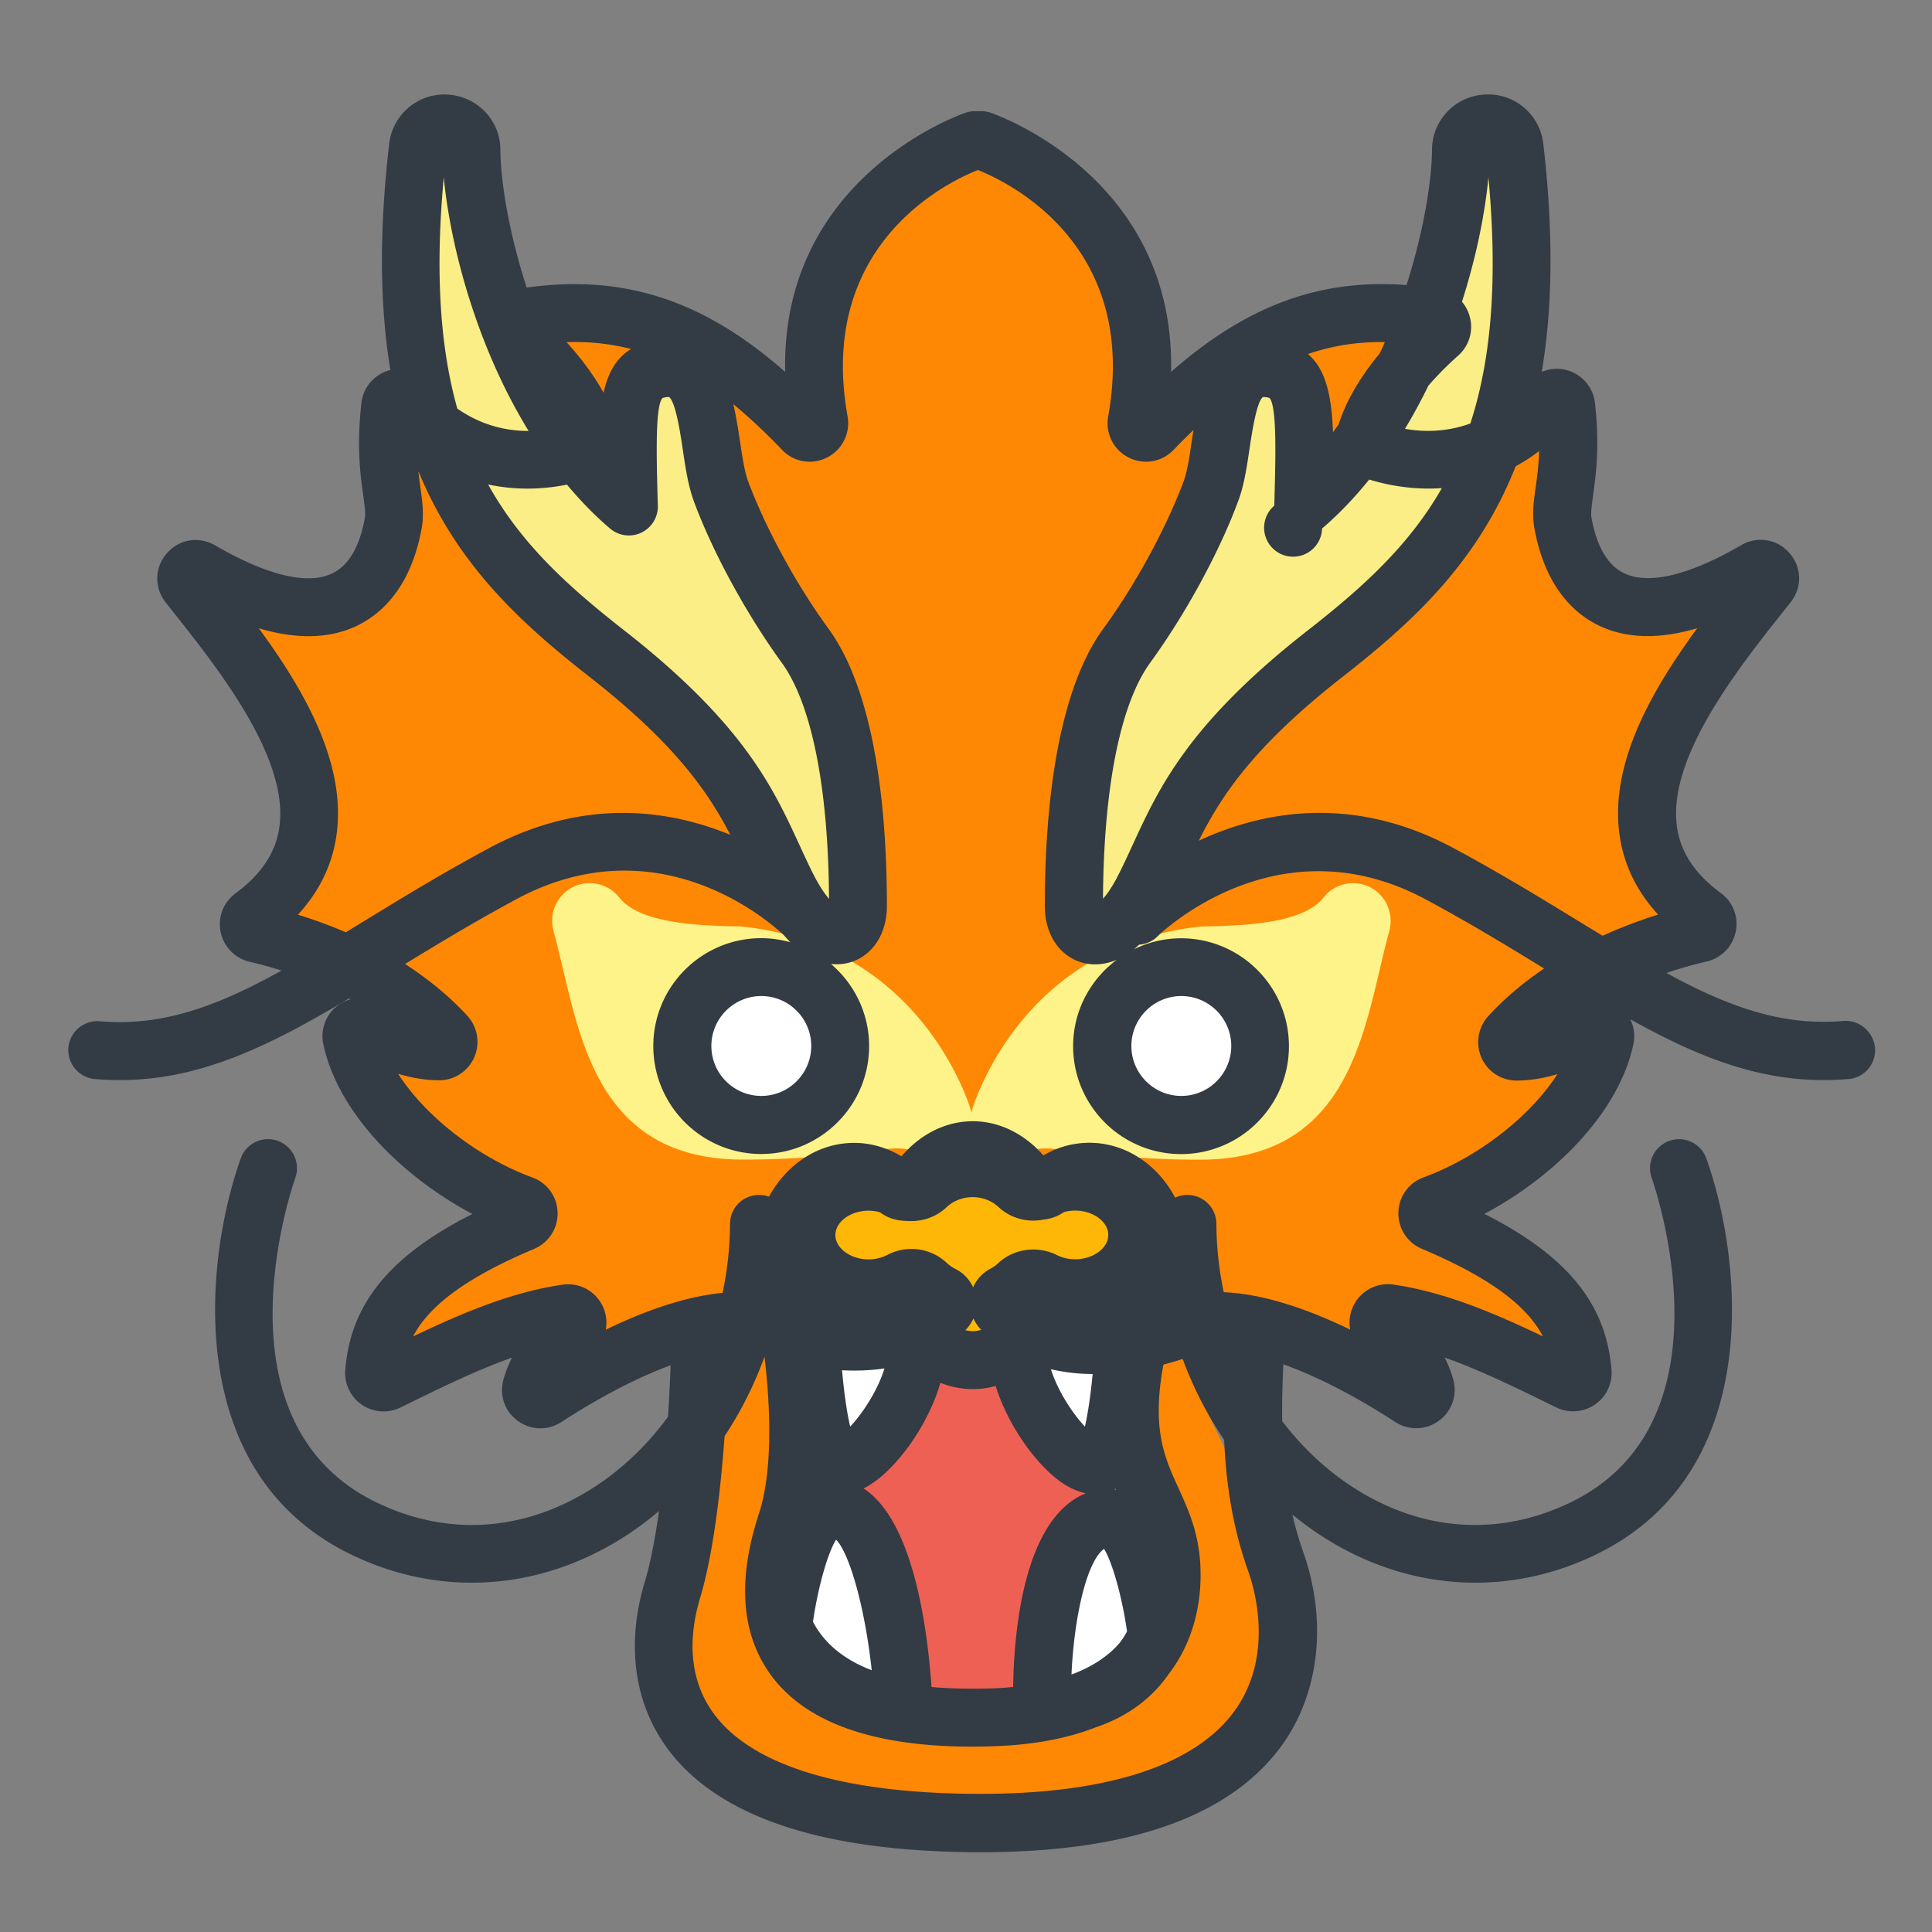 <?xml version="1.0" standalone="no"?><!DOCTYPE svg PUBLIC "-//W3C//DTD SVG 1.1//EN" "http://www.w3.org/Graphics/SVG/1.1/DTD/svg11.dtd"><svg t="1621494715293" class="icon" viewBox="0 0 1024 1024" version="1.1" xmlns="http://www.w3.org/2000/svg" p-id="1526" xmlns:xlink="http://www.w3.org/1999/xlink" width="200" height="200"><rect x="0" y="0" width="1024" height="1024" fill="#808080" stroke="none"/><defs><style type="text/css"></style></defs><path d="M897.587 479.898c-67.686-49.92-3.123-127.283 33.587-173.619 3.379-4.25-1.638-10.035-6.349-7.322-86.63 50.278-98.56-12.339-100.813-24.627-2.202-12.083 5.53-26.112 1.638-61.03-0.461-4.25-5.837-6.042-8.602-2.765-36.096 42.086-80.384 30.157-93.491 25.344a4.849 4.849 0 0 1-3.072-5.734c2.048-8.397 9.728-28.774 38.707-54.63 3.123-2.765 1.69-7.936-2.458-8.602-53.658-8.806-96.461 5.581-146.995 58.573-3.379 3.533-9.267 0.512-8.397-4.301 20.48-113.971-81.254-146.893-81.254-146.893h-3.482S414.874 107.213 435.354 221.184c0.87 4.813-5.018 7.885-8.397 4.301-50.534-52.992-93.338-67.379-146.995-58.573-4.096 0.666-5.53 5.837-2.458 8.602 28.979 25.805 36.71 46.182 38.707 54.63 0.614 2.458-0.717 4.864-3.072 5.734-13.107 4.762-57.446 16.742-93.491-25.344-2.765-3.277-8.141-1.485-8.602 2.765-3.891 34.867 3.84 48.947 1.638 61.03-2.253 12.339-14.182 74.957-100.813 24.627-4.71-2.714-9.728 3.072-6.349 7.322 36.71 46.336 101.274 123.699 33.587 173.619-3.379 2.458-2.202 7.782 1.843 8.704 57.6 13.568 87.859 40.653 99.43 53.402 2.816 3.123 0.666 8.192-3.533 8.243-7.987 0.051-21.043-2.099-38.605-12.288-3.686-2.15-8.192 1.126-7.322 5.274 7.731 36.352 49.51 72.499 89.498 87.194 4.198 1.536 4.198 7.424 0.102 9.165-62.413 26.317-75.776 52.634-77.824 78.336-0.307 3.789 3.738 6.4 7.117 4.71 30.976-15.258 62.822-31.078 93.645-35.43 5.12-0.717 7.782 5.99 3.533 8.96-14.08 9.83-19.814 21.299-22.118 29.645-1.178 4.352 3.686 7.834 7.475 5.376 20.89-13.619 73.984-44.954 110.746-39.219 0.41 0.051 0.819 0.205 1.229 0.358 6.349 2.56 63.539 24.525 96.717-6.861a4.915 4.915 0 0 0-1.178-7.885c-2.97-1.485-5.734-3.43-8.141-5.683-3.686-3.43-9.165-4.147-13.568-1.792-4.915 2.611-10.701 4.096-16.896 4.096-17.92 0-32.461-12.493-32.461-27.853 0-15.36 14.541-27.853 32.461-27.853 6.195 0 11.981 1.485 16.896 4.096a11.776 11.776 0 0 0 13.568-1.792 34.821 34.821 0 0 1 23.962-9.472c9.216 0 17.562 3.584 23.808 9.37 3.533 3.277 8.858 3.942 13.158 1.741 4.864-2.509 10.496-3.891 16.589-3.891 17.92 0 32.461 12.493 32.461 27.853 0 15.36-14.541 27.853-32.461 27.853a36.301 36.301 0 0 1-16.282-3.789c-4.454-2.202-9.882-1.69-13.517 1.69-2.253 2.048-4.762 3.84-7.475 5.274-2.867 1.485-3.379 5.427-1.178 7.782 33.434 35.738 94.822 10.291 101.734 7.219 0.41-0.205 0.87-0.307 1.331-0.41 36.762-5.683 89.805 25.651 110.694 39.219 3.789 2.458 8.653-1.024 7.475-5.376-2.304-8.346-8.038-19.814-22.118-29.645-4.25-2.97-1.638-9.677 3.533-8.96 30.771 4.352 62.669 20.173 93.645 35.43 3.379 1.69 7.424-0.973 7.117-4.71-2.048-25.702-15.411-52.019-77.824-78.336-4.096-1.741-4.096-7.629 0.102-9.165 39.987-14.694 81.766-50.842 89.498-87.194 0.87-4.147-3.635-7.373-7.322-5.274-17.613 10.189-30.618 12.339-38.605 12.288-4.198 0-6.4-5.12-3.533-8.243 11.571-12.749 41.779-39.885 99.43-53.402 3.84-1.024 4.966-6.298 1.638-8.755z" fill="#FE8804" p-id="1527"></path><path d="M625.971 701.286c-0.87 29.44 33.69 79.974 50.022 126.003 16.486 46.387 14.234 138.854-156.109 138.854s-177.152-78.08-163.584-123.341c13.875-46.234 37.376-129.075 37.376-129.075l232.294-12.442z" fill="#FE8804" p-id="1528"></path><path d="M418.611 699.648s11.162 63.744-1.741 103.066c-19.507 59.443 1.741 106.547 109.21 103.066 104.141-3.379 95.488-76.186 94.31-85.453-4.608-35.635-33.28-46.182-16.23-116.173l-185.549-4.506z" fill="#EF6054" p-id="1529"></path><path d="M726.118 470.221a19.978 19.978 0 0 0-24.627 5.478c-10.086 12.851-37.683 14.95-63.13 15.309-0.461 0-1.024 0-1.434 0.051-0.205 0-0.461 0.051-0.666 0.051-87.757 9.318-115.968 81.766-120.781 96.205v0.051c-0.256 0.819-0.461 1.638-0.614 2.458-0.154-0.819-0.358-1.638-0.614-2.458v-0.051c-4.762-14.438-33.024-86.886-120.781-96.205-0.205 0-0.461-0.051-0.666-0.051-0.358 0-0.819-0.051-1.178-0.051-25.702-0.358-53.299-2.458-63.386-15.309a20.06 20.06 0 0 0-24.627-5.53 20.019 20.019 0 0 0-10.291 23.04c1.946 7.168 3.686 14.541 5.376 21.709 10.547 44.39 23.654 99.686 95.13 99.686 29.747 0 49.408-2.458 63.795-4.25 18.227-2.253 22.272-2.458 28.16 0.768 7.219 3.942 16.026 3.072 22.323-2.202 3.635-3.021 5.939-7.117 6.758-11.52 0.819 4.403 3.123 8.499 6.81 11.571a19.917 19.917 0 0 0 22.374 2.15c5.786-3.174 9.882-3.021 28.109-0.717 14.387 1.792 34.048 4.25 63.795 4.25 71.424 0 84.582-55.296 95.078-99.686 1.69-7.168 3.43-14.541 5.376-21.658 2.406-9.165-1.894-18.842-10.291-23.091z" fill="#FEF388" p-id="1530"></path><path d="M626.176 554.394m-41.83 0a41.83 41.83 0 1 0 83.661 0 41.83 41.83 0 1 0-83.661 0Z" fill="#FFFFFF" p-id="1531"></path><path d="M253.542 79.258c0.154 37.581 6.246 143.872 67.533 196.25-1.229-46.08 13.158-69.53 30.106-72.243 18.227-2.918 22.579 40.038 31.027 63.078 8.499 23.04 29.747 44.083 49.152 70.758 19.405 26.675 24.269 79.053 24.269 137.267 0 18.176-18.79 25.446-36.352-8.806-17.562-34.253-23.962-67.584-94.874-123.085-69.171-54.067-116.736-110.49-98.816-264.704 0.819-6.963 6.707-12.288 13.722-12.339h0.358c7.629 0 13.824 6.195 13.875 13.824zM770.662 79.258c-0.154 37.581-6.246 143.872-67.533 196.25 1.229-46.08-13.158-69.53-30.106-72.243-18.227-2.918-22.579 40.038-31.027 63.078-8.499 23.04-29.747 44.083-49.152 70.758-19.405 26.675-24.269 79.053-24.269 137.267 0 18.176 18.79 25.446 36.352-8.806 17.562-34.253 23.962-67.584 94.874-123.085 69.171-54.067 116.736-110.49 98.816-264.704a13.967 13.967 0 0 0-13.722-12.339h-0.358c-7.68 0-13.875 6.195-13.875 13.824z" fill="#FBEE86" p-id="1532"></path><path d="M403.507 554.394m-41.83 0a41.83 41.83 0 1 0 83.661 0 41.83 41.83 0 1 0-83.661 0Z" fill="#FFFFFF" p-id="1533"></path><path d="M577.485 619.725c-8.243 0-15.821 2.765-22.016 7.475-3.379 2.56-7.731 1.28-10.496-2.253-7.373-9.421-17.766-15.309-29.338-15.309-11.93 0-22.63 6.246-30.003 16.179-2.662 3.584-7.117 4.25-10.445 1.638a36.316 36.316 0 0 0-22.426-7.782c-20.736 0-37.53 17.459-37.53 39.014s16.794 39.014 37.53 39.014c8.397 0 16.179-2.867 22.426-7.782 3.328-2.611 7.782-1.946 10.445 1.638 7.424 9.933 18.074 16.179 30.003 16.179 11.571 0 21.965-5.888 29.338-15.309 2.765-3.533 7.117-4.813 10.496-2.253 6.195 4.659 13.773 7.475 22.016 7.475 20.736 0 37.53-17.459 37.53-39.014-0.051-21.453-16.845-38.912-37.53-38.912z" fill="#FEB706" p-id="1534"></path><path d="M515.584 736.256c-14.182 0-27.597-6.656-37.786-18.534-7.68 4.659-16.179 7.117-25.088 7.117-29.184 0-52.89-26.726-52.89-59.546s23.706-59.546 52.89-59.546c8.755 0 17.408 2.509 25.088 7.117 10.189-11.878 23.603-18.586 37.786-18.586 13.978 0 27.29 6.554 37.427 18.125a47.77 47.77 0 0 1 24.422-6.707c29.184 0 52.89 26.726 52.89 59.546s-23.706 59.546-52.89 59.546a47.77 47.77 0 0 1-24.422-6.707c-10.138 11.674-23.45 18.176-37.427 18.176z m29.901-23.552z m-65.894-29.184c0.922 0 1.894 0.051 2.816 0.205 6.4 0.87 12.237 4.659 16.026 10.394 4.762 7.27 11.008 11.418 17.152 11.418 8.09 0 13.926-6.707 16.691-10.701 4.045-5.837 10.035-9.677 16.486-10.547 6.042-0.768 11.93 1.024 16.64 5.069 2.509 2.15 6.656 4.71 11.981 4.71 12.032 0 22.17-13.21 22.17-28.826s-10.138-28.826-22.17-28.826c-5.325 0-9.472 2.56-11.981 4.762a21.197 21.197 0 0 1-16.64 5.069c-6.451-0.819-12.442-4.659-16.486-10.547-2.765-3.994-8.602-10.701-16.691-10.701-6.144 0-12.39 4.147-17.152 11.418-3.789 5.734-9.626 9.523-16.026 10.394-6.246 0.819-12.544-1.126-17.408-5.427-2.56-2.253-6.758-4.966-12.237-4.966-12.032 0-22.17 13.21-22.17 28.826s10.138 28.826 22.17 28.826c5.478 0 9.677-2.714 12.237-4.966 4.096-3.584 9.318-5.581 14.592-5.581z m65.894-65.69s-0.051 0 0 0c-0.051 0 0 0 0 0z" fill="#333B44" p-id="1535"></path><path d="M411.443 855.757s-5.325-61.645 27.494-61.594c34.099 0.051 37.53 105.574 37.53 105.574s-49.203-5.581-65.024-43.981zM616.806 855.757s-7.936-65.69-27.494-61.594c-19.507 4.096-25.6 97.536-25.6 97.536s37.274 2.458 53.094-35.942zM440.422 716.339l42.496 3.43-23.501 49.408-17.51 1.229zM585.165 716.339l-42.496 3.43 23.501 49.408 17.51 1.229z" fill="#FFFFFF" p-id="1536"></path><path d="M976.947 541.133c-32.563 2.816-61.286-7.731-93.747-25.446 6.656-2.253 13.773-4.301 21.453-6.093a20.378 20.378 0 0 0 15.309-15.77c1.587-7.834-1.382-15.667-7.834-20.429-13.875-10.24-21.555-21.862-23.347-35.533-4.864-36.608 32.41-83.558 57.088-114.637l3.226-4.045c6.144-7.782 5.939-18.432-0.563-25.958a20.122 20.122 0 0 0-25.6-4.301c-27.341 15.872-48.742 21.094-61.798 15.053-8.858-4.096-14.797-14.029-17.613-29.542-0.461-2.458 0.154-6.707 0.87-12.032 1.485-10.854 3.533-25.651 0.973-48.794a20.444 20.444 0 0 0-14.285-17.254c-4.659-1.434-9.626-1.075-13.926 0.768 5.581-33.024 6.451-72.55 0.819-120.986-1.741-14.848-14.234-26.01-28.877-26.061h-0.717c-16.128 0-29.338 13.107-29.389 29.286-0.051 15.411-4.096 42.291-13.517 71.731-45.773-3.482-84.838 10.854-124.774 46.029 2.253-104.346-94.72-137.062-95.795-137.421-1.536-0.512-3.123-0.768-4.71-0.768h-3.533c-1.587 0-3.226 0.256-4.71 0.768-1.075 0.358-98.048 33.075-95.795 137.421-43.418-38.246-85.811-51.814-137.011-44.698-9.728-29.952-13.875-57.395-13.926-73.062-0.051-16.179-13.21-29.286-29.747-29.286h-0.051c-14.899 0.051-27.392 11.264-29.133 26.061-5.581 47.923-4.813 87.142 0.614 120.013-0.358 0.102-0.717 0.154-1.075 0.256a20.367 20.367 0 0 0-14.285 17.254c-2.56 23.142-0.563 37.99 0.973 48.845 0.717 5.325 1.331 9.523 0.87 12.032-2.816 15.514-8.755 25.446-17.613 29.542-13.056 6.042-34.458 0.819-61.798-15.053-8.602-4.966-19.149-3.226-25.6 4.301-6.502 7.526-6.707 18.176-0.563 25.958l3.226 4.096c24.678 31.078 61.952 78.029 57.088 114.637-1.792 13.619-9.421 25.242-23.347 35.533-6.451 4.762-9.421 12.544-7.834 20.429a20.444 20.444 0 0 0 15.309 15.77c5.99 1.382 11.622 2.97 16.998 4.659-33.485 18.586-62.874 29.798-96.358 26.88a15.411 15.411 0 0 0-16.64 13.978 15.411 15.411 0 0 0 13.978 16.64c4.506 0.41 8.909 0.563 13.261 0.563 43.008 0 79.718-18.381 121.498-43.264 0.256 0.154 0.512 0.256 0.768 0.41-2.253 0.666-4.454 1.69-6.451 3.123a20.275 20.275 0 0 0-7.936 20.685c7.936 37.274 42.854 70.81 79.002 90.01-44.186 22.374-64.614 47.872-67.379 82.739-0.563 7.219 2.816 14.285 8.806 18.381 6.093 4.147 13.926 4.659 20.48 1.434l1.28-0.614c19.149-9.421 38.758-19.046 57.805-25.805-2.15 4.25-3.584 8.243-4.557 11.725-2.253 8.192 0.717 16.742 7.578 21.76 6.912 5.069 15.974 5.325 23.142 0.666 20.685-13.466 40.499-23.654 57.907-30.106-0.256 7.526-0.717 16.947-1.382 27.341-11.315 15.411-25.19 28.621-41.216 38.605-36.045 22.426-76.39 24.781-113.613 6.605-87.194-42.547-44.544-166.605-42.701-171.878 2.816-7.987-1.331-16.742-9.318-19.61s-16.794 1.331-19.61 9.318c-19.046 53.453-31.386 166.093 58.163 209.766 20.685 10.086 42.496 15.104 64.256 15.104 27.187 0 54.272-7.782 79.104-23.245 7.066-4.403 13.824-9.37 20.173-14.746-1.946 13.926-4.403 27.085-7.578 37.683-9.933 33.075-5.581 64.512 12.288 88.525 26.931 36.25 82.79 54.63 166.042 54.63 79.206 0 133.018-19.354 160-57.549 19.456-27.597 23.45-65.638 10.598-101.837-2.304-6.502-4.147-13.056-5.632-19.558 5.683 4.659 11.622 8.96 17.869 12.851 24.781 15.462 51.917 23.245 79.104 23.245 21.76 0 43.622-5.018 64.256-15.104 89.549-43.674 77.21-156.314 58.163-209.766a15.386 15.386 0 0 0-19.61-9.318 15.391 15.391 0 0 0-9.37 19.61c1.843 5.274 44.544 129.331-42.701 171.878-37.274 18.176-77.619 15.821-113.613-6.605-15.258-9.523-28.57-21.914-39.526-36.352-0.154-10.803 0.205-20.941 0.614-30.106 17.766 6.4 38.042 16.742 59.29 30.566 3.43 2.202 7.27 3.328 11.11 3.328 4.25 0 8.448-1.331 12.083-3.994a20.147 20.147 0 0 0 7.578-21.76c-0.973-3.482-2.406-7.475-4.557-11.725 19.046 6.758 38.656 16.384 57.805 25.805l1.28 0.614c6.554 3.226 14.387 2.714 20.48-1.434 6.042-4.096 9.421-11.11 8.858-18.381-2.765-34.867-23.194-60.365-67.379-82.739 36.147-19.2 71.066-52.736 79.002-90.01 0.973-4.557 0.307-9.165-1.69-13.158 34.253 19.098 66.099 32.256 102.502 32.256 4.352 0 8.755-0.205 13.261-0.563 8.448-0.717 14.694-8.192 13.978-16.64-0.973-8.602-8.397-14.797-16.845-14.131z m-161.178-302.08c-0.256 7.68-1.075 13.824-1.843 19.251-1.075 7.731-1.997 14.387-0.666 21.709 5.888 32.307 22.272 46.08 34.97 51.917 14.285 6.605 31.488 6.912 51.354 1.024-23.962 32.717-46.285 71.27-41.267 109.005 2.15 15.974 9.011 30.31 20.531 42.803-10.854 3.379-20.582 7.168-29.44 11.213-4.045-2.458-8.192-4.966-12.442-7.578-19.712-12.083-42.086-25.754-66.714-38.963-54.221-29.082-102.298-18.995-134.861-3.84 11.93-23.91 29.235-50.176 76.442-87.04 37.018-28.928 71.373-60.518 91.494-111.411 4.198-2.304 8.346-4.915 12.442-8.09z m-153.549-0.819c1.229-8.192 3.738-25.242 7.117-27.75 0.102 0 0.256-0.051 0.512-0.051 0.512 0 1.331 0.051 2.509 0.358l0.512 0.154c3.942 4.403 3.226 30.822 2.611 54.118l-0.102 2.97a15.36 15.36 0 1 0 25.344 12.083c9.165-7.834 17.459-16.64 24.986-25.958 8.448 2.611 22.272 5.683 38.502 4.557-17.766 31.078-42.906 53.402-71.27 75.571-62.976 49.254-78.643 83.2-92.467 113.203-2.662 5.786-5.171 11.264-7.987 16.742-3.021 5.939-5.734 9.728-7.885 12.134 0.358-59.034 9.216-103.373 25.037-125.133 18.842-25.907 36.71-58.778 46.643-85.709 3.072-8.09 4.506-17.818 5.939-27.29z m126.669-144.23c5.222 56.064 1.126 97.638-9.574 130.458-12.902 4.71-25.19 4.506-34.662 2.816 4.557-7.475 8.653-15.155 12.442-22.886 4.25-4.915 9.421-10.24 15.77-15.923a20.275 20.275 0 0 0 6.042-20.941c-0.819-2.867-2.202-5.427-4.045-7.578 7.987-24.934 12.39-48.333 14.029-65.946z m-54.886 87.296c-0.87 1.997-1.741 3.942-2.662 5.939-13.056 15.718-19.046 28.826-21.76 37.53-1.024 1.434-1.997 2.918-3.072 4.352-0.717-19.405-3.789-33.331-13.261-41.472 13.056-4.506 26.47-6.554 40.755-6.349zM431.565 464.282c-2.816-5.478-5.325-10.957-7.987-16.742-13.824-30.003-29.491-63.949-92.467-113.203-28.979-22.682-54.579-45.414-72.397-77.568 16.077 3.482 30.822 2.304 41.779 0.102 6.963 8.294 14.49 16.179 22.835 23.245a15.36 15.36 0 0 0 25.344-12.083l-0.102-2.97c-0.614-23.398-1.331-49.92 2.56-54.067 0 0 0.154-0.102 0.614-0.205 1.792-0.461 2.765-0.358 2.816-0.41 3.584 2.611 6.093 19.661 7.322 27.853 1.382 9.421 2.867 19.2 5.837 27.341 9.933 26.931 27.802 59.75 46.643 85.709 15.821 21.76 24.678 66.099 25.037 125.133-2.048-2.406-4.762-6.246-7.834-12.134zM334.49 184.986c-7.885 4.762-12.237 12.595-14.592 23.194-4.301-7.782-10.547-16.845-19.61-26.829 11.981-0.41 23.245 0.819 34.202 3.635zM235.213 94.003c3.123 33.434 16.179 87.501 44.954 134.4-11.366 0.051-24.627-2.714-37.786-11.827-8.858-31.59-11.981-70.912-7.168-122.573z m-77.312 390.81c11.52-12.493 18.381-26.829 20.531-42.803 5.018-37.734-17.306-76.339-41.267-109.005 19.866 5.888 37.069 5.581 51.354-1.024C201.216 326.093 217.6 312.32 223.488 280.064c1.331-7.322 0.41-13.978-0.666-21.709-0.358-2.662-0.768-5.53-1.075-8.653 20.275 49.357 54.118 80.435 90.47 108.851 45.158 35.277 62.925 60.877 74.854 83.917-32.256-13.261-77.312-20.019-127.693 6.963-24.627 13.21-47.002 26.88-66.714 38.963-3.174 1.946-6.298 3.84-9.37 5.734a250.214 250.214 0 0 0-25.395-9.318zM416.256 672.256c5.274 10.598 15.053 18.995 27.136 23.091-4.966-0.461-9.728-1.28-14.029-2.202-3.43-3.328-8.294-5.069-13.414-4.198-0.41 0.051-0.717 0.205-1.126 0.307-0.41-0.154-0.819-0.256-1.178-0.41 1.075-5.427 1.946-10.957 2.611-16.589z m198.912-2.714c0.717 7.168 1.843 14.234 3.277 21.197-2.918 0.973-6.4 2.048-10.291 3.072-0.154-0.051-0.256-0.102-0.41-0.154-2.867-0.717-5.734-0.512-8.397 0.358-0.973-0.256-1.997-0.358-3.072-0.41a15.514 15.514 0 0 0-10.598 3.84c-2.714 0.154-5.427 0.205-8.192 0.154 17.459-2.509 31.744-13.466 37.683-28.058z m-89.6 225.331c-11.571 0.358-22.17 0.102-31.846-0.717-2.304-33.126-10.138-88.525-36.045-105.267 4.301-2.099 8.653-5.325 13.107-9.677 15.514-15.104 30.925-42.598 30.515-65.997 3.43-2.253 6.81-4.864 9.984-7.834 1.997-1.894 3.584-4.147 4.659-6.605 0.922 2.048 2.15 3.942 3.738 5.632 1.69 1.792 3.379 3.379 5.171 4.915-0.307 1.126-0.512 2.253-0.512 3.482-0.563 23.501 14.95 51.2 30.515 66.406 7.066 6.912 14.029 10.957 20.685 12.237-33.331 13.466-38.144 74.394-38.554 102.656-3.686 0.41-7.475 0.666-11.418 0.768z m-94.669-35.328c2.611-18.125 7.834-36.557 12.237-43.469 6.861 6.81 15.155 34.816 18.893 69.171-10.854-4.096-23.91-11.725-31.13-25.702z m15.411-133.274c7.27 0.358 14.848 0.154 22.477-0.973-3.584 11.725-11.674 23.962-18.176 30.822-1.741-7.322-3.277-18.176-4.301-29.85z m144.998 62.72c0.102 0.205 0.154 0.41 0.256 0.614l-0.973-0.154c0.205-0.154 0.461-0.307 0.717-0.461z m-34.304-63.283c7.373 1.741 14.848 2.509 22.118 2.56-1.024 10.957-2.509 20.941-4.096 27.853-6.451-6.81-14.387-18.842-18.022-30.413z m10.906 161.792c1.331-29.85 7.936-59.853 17.254-66.56 4.352 6.912 9.574 25.446 12.186 43.725-1.178 2.304-2.56 4.352-4.045 6.246-5.99 6.912-14.234 12.339-24.474 16.282l-0.922 0.307z m1.946-220.058c-3.43 0-6.758-0.768-9.626-2.202-10.291-5.171-22.784-3.482-31.027 4.147-1.28 1.229-2.765 2.253-4.301 3.072-4.147 2.202-7.322 5.632-9.114 9.882a20.429 20.429 0 0 0-9.37-9.779c-1.741-0.87-3.277-1.946-4.659-3.226a27.203 27.203 0 0 0-18.688-7.373c-4.352 0-8.704 1.024-12.749 3.174-2.97 1.536-6.4 2.355-9.984 2.355-9.523 0-17.562-5.888-17.562-12.902s8.038-12.902 17.562-12.902c3.584 0 7.014 0.819 9.984 2.355 10.342 5.427 22.989 3.738 31.437-4.25 7.475-7.014 19.968-7.066 27.443-0.051a27.105 27.105 0 0 0 30.822 4.198c2.918-1.485 6.298-2.304 9.83-2.304 9.523 0 17.562 5.888 17.562 12.902s-8.038 12.902-17.562 12.902zM654.746 906.24c-20.582 29.133-67.226 44.544-134.861 44.544-71.936 0-120.832-14.592-141.363-42.24-15.258-20.531-12.493-44.698-7.526-61.338 7.117-23.603 10.957-57.395 13.056-86.016 8.602-13.005 15.718-27.136 21.146-42.086 2.355 19.507 5.376 57.856-2.97 83.251-11.674 35.533-9.318 64.512 6.861 86.118 18.534 24.73 54.221 37.274 106.189 37.274 3.686 0 7.424-0.051 11.264-0.205 20.838-0.666 38.912-4.045 54.118-9.984 12.954-4.352 27.699-12.493 38.502-27.904 19.098-24.627 17.92-53.35 16.435-64.87-1.792-13.978-6.554-24.32-11.11-34.355-7.322-16.026-14.182-31.283-7.834-65.178 3.738-0.973 7.168-1.997 10.189-2.97 5.632 15.258 13.056 29.696 22.016 42.906 0.87 21.504 4.045 45.158 12.595 69.222 3.635 10.035 13.67 45.005-6.707 73.83z m99.686-282.163a20.193 20.193 0 0 0-13.261 18.534c-0.205 8.448 4.71 16.026 12.493 19.302 39.475 16.64 56.627 32.051 64.102 46.387-26.01-12.442-52.582-23.654-79.258-27.443a20.275 20.275 0 0 0-21.811 12.698c-1.434 3.635-1.741 7.526-1.075 11.162-21.146-10.24-45.107-18.944-67.021-19.814-2.458-11.776-3.84-23.91-3.891-36.25a15.36 15.36 0 0 0-15.36-15.309h-0.051c-5.837 0-10.803 3.328-13.414 8.09-6.195-17.664-24.474-30.515-46.08-30.515-7.526 0-14.95 1.587-21.606 4.608a50.816 50.816 0 0 0-32.666-11.93c-12.186 0-23.808 4.301-33.024 12.186a52.736 52.736 0 0 0-22.221-4.864c-20.941 0-38.758 12.134-45.414 28.979a15.278 15.278 0 0 0-12.544-6.554h-0.051a15.36 15.36 0 0 0-15.36 15.309c-0.051 12.493-1.434 24.73-3.942 36.608-20.48 1.946-42.394 10.035-61.901 19.507 0.666-3.635 0.358-7.475-1.075-11.162a20.275 20.275 0 0 0-21.811-12.698c-26.675 3.789-53.248 15.002-79.258 27.443 7.475-14.387 24.627-29.747 64.102-46.387a20.306 20.306 0 0 0 12.493-19.302 20.142 20.142 0 0 0-13.261-18.534c-29.44-10.854-56.832-32.614-71.27-54.989 9.062 2.714 16.384 3.43 21.914 3.43 7.987-0.051 15.206-4.813 18.432-12.134 3.226-7.373 1.843-15.974-3.533-21.914-6.656-7.322-17.408-17.408-33.126-27.597 18.483-11.264 37.632-22.835 59.136-34.406 77.21-41.421 137.523 15.155 141.926 19.456 1.075 1.229 2.099 2.355 3.123 3.43-4.915-1.382-10.086-2.15-15.411-2.15-31.539 0-57.19 25.651-57.19 57.19s25.651 57.19 57.19 57.19 57.19-25.651 57.19-57.19c0-17.408-7.885-33.024-20.224-43.52a26.445 26.445 0 0 0 8.858-0.512c12.646-3.072 20.787-14.899 20.787-30.157 0-47.667-5.376-111.821-30.925-146.995-20.685-28.467-35.584-59.085-42.65-78.234-1.894-5.171-3.123-13.363-4.301-21.248-0.973-6.4-1.997-13.107-3.533-19.558 8.397 6.912 16.947 14.899 25.805 24.166a20.173 20.173 0 0 0 23.91 4.096c8.09-4.096 12.442-12.851 10.854-21.811-16.384-91.341 53.402-124.365 69.069-130.56 15.77 6.246 85.453 39.322 69.069 130.56-1.587 8.96 2.765 17.715 10.803 21.811 8.09 4.096 17.664 2.458 23.91-4.096 3.533-3.738 7.066-7.168 10.496-10.496-0.307 1.997-0.614 3.994-0.922 5.939-1.178 7.885-2.355 16.077-4.301 21.248-7.066 19.149-21.965 49.818-42.65 78.234-25.549 35.174-30.925 99.328-30.925 146.995 0 15.258 8.141 27.085 20.787 30.157 1.536 0.358 3.533 0.666 5.939 0.666 3.226 0 7.117-0.614 11.366-2.406-13.978 10.445-23.091 27.034-23.091 45.773 0 31.539 25.651 57.19 57.19 57.19s57.19-25.651 57.19-57.19-25.651-57.19-57.19-57.19c-8.96 0-17.408 2.15-24.986 5.837 0.922-0.768 1.843-1.587 2.816-2.458 3.533-0.256 7.014-1.69 9.728-4.403 0.614-0.614 63.027-62.003 142.08-19.61 22.989 12.339 43.264 24.678 62.822 36.659-13.875 9.37-23.552 18.534-29.696 25.344a20.47 20.47 0 0 0-3.533 21.914 20.306 20.306 0 0 0 18.432 12.134c5.683 0 12.851-0.717 21.862-3.43-14.234 22.17-41.626 43.93-71.066 54.784z m-324.454-69.683c0 14.592-11.878 26.47-26.47 26.47s-26.47-11.878-26.47-26.47 11.878-26.47 26.47-26.47 26.47 11.878 26.47 26.47z m169.677 0c0-14.592 11.878-26.47 26.47-26.47s26.47 11.878 26.47 26.47-11.878 26.47-26.47 26.47-26.47-11.878-26.47-26.47z" fill="#333B44" p-id="1537"></path></svg>